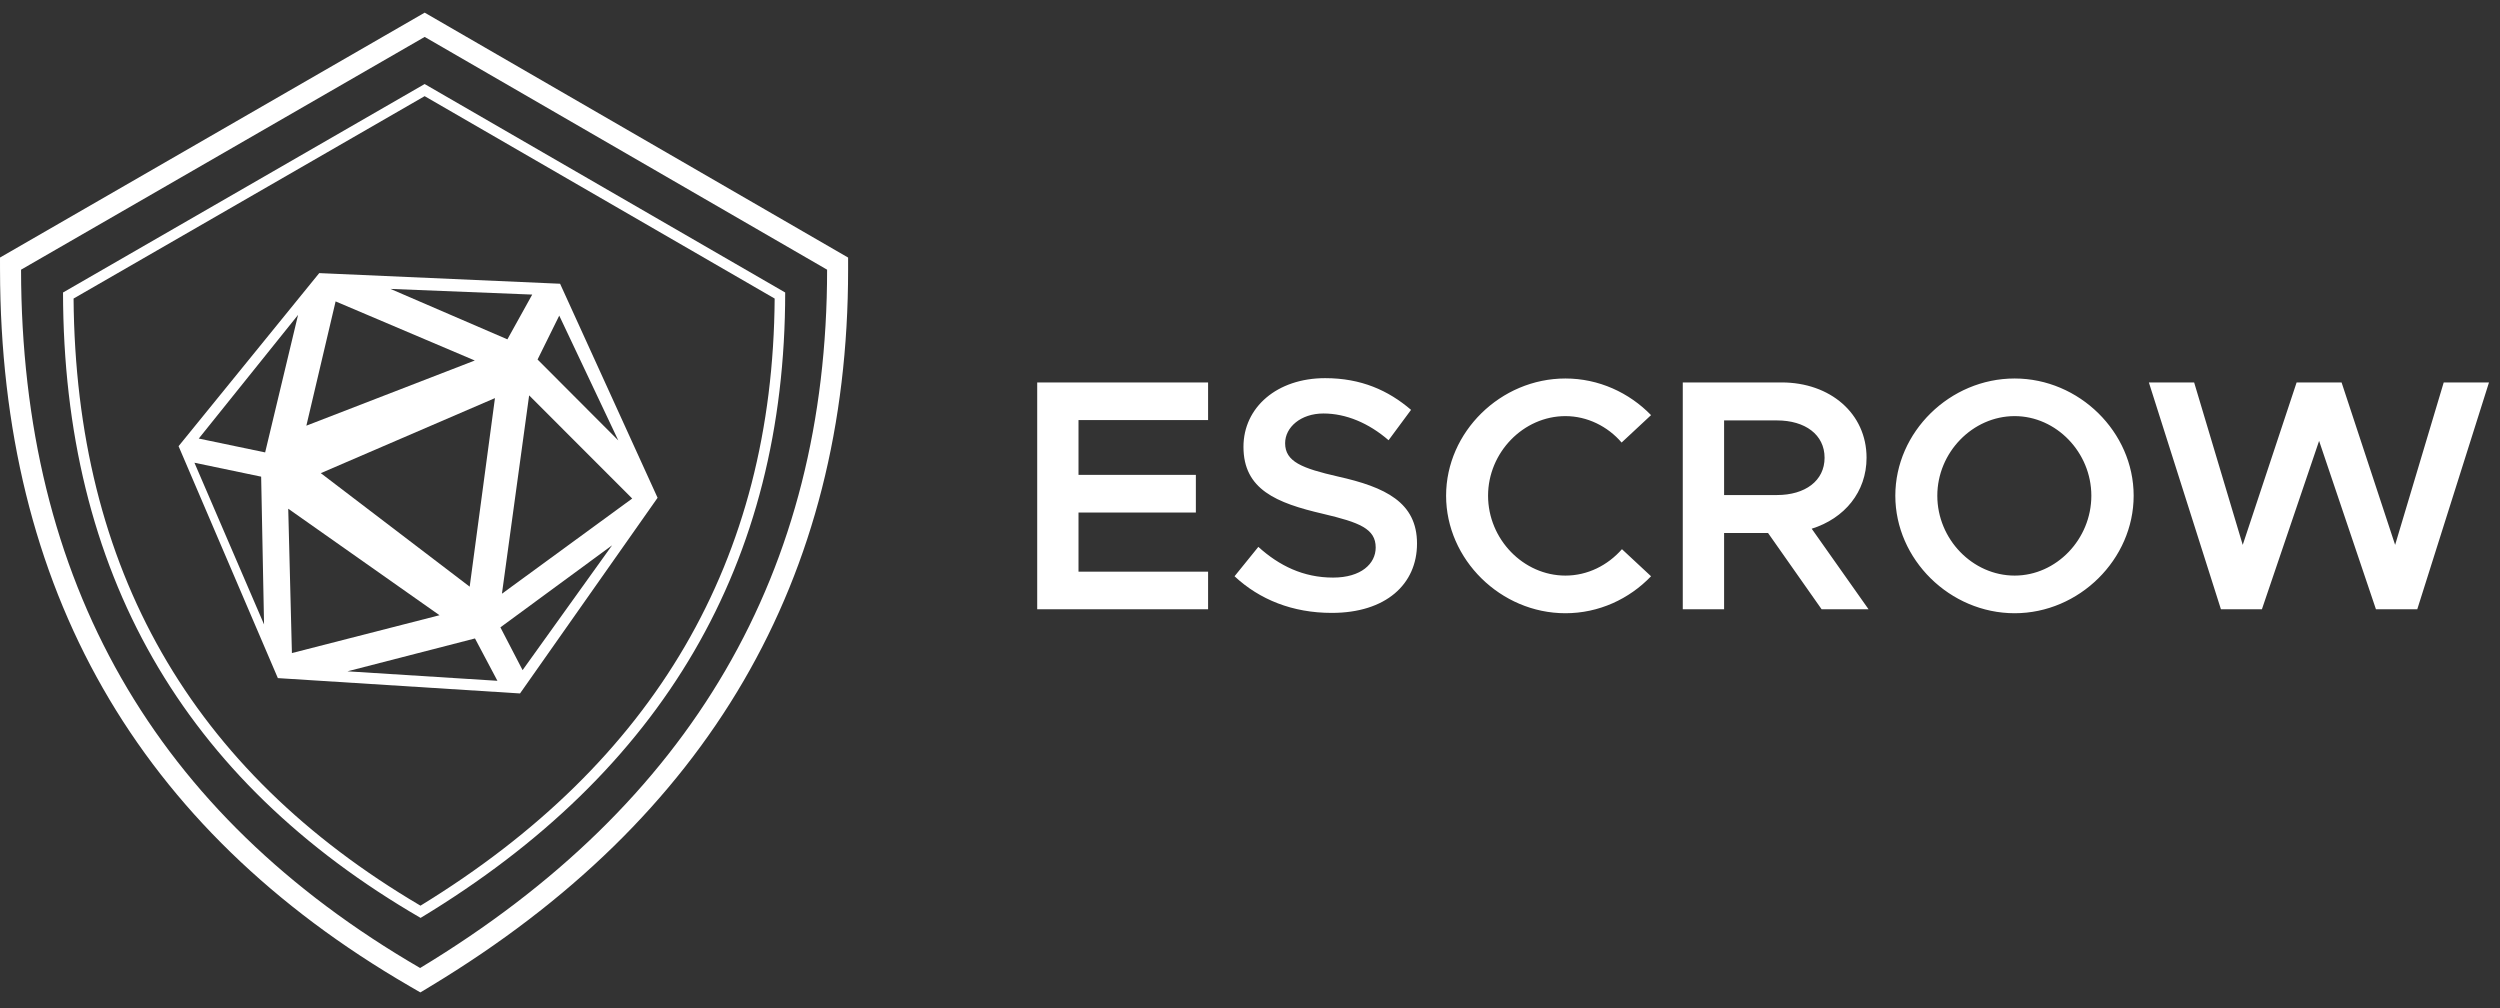 <svg width="119" height="48" viewBox="0 0 119 48" fill="none" xmlns="http://www.w3.org/2000/svg">
<rect x="0" y="0" width="119" height="48" fill="#333333" stroke="none"/>
<path d="M57.505 19.996H51.337V22.605H56.923V24.396H51.337V27.21H57.505V29.001H49.371V18.204H57.505V19.996ZM63.39 29.174C61.533 29.174 59.96 28.546 58.764 27.43L59.897 26.031C60.888 26.927 62.037 27.493 63.453 27.493C64.79 27.493 65.483 26.833 65.483 26.062C65.483 25.167 64.712 24.868 62.981 24.459C60.747 23.941 59.189 23.296 59.189 21.269C59.189 19.383 60.794 18 63.075 18C64.79 18 66.081 18.581 67.166 19.509L66.096 20.955C65.152 20.137 64.067 19.682 62.997 19.682C61.911 19.682 61.172 20.342 61.172 21.096C61.172 21.976 61.974 22.291 63.689 22.683C65.939 23.186 67.45 23.909 67.45 25.874C67.45 27.807 65.971 29.174 63.39 29.174ZM74.514 29.19C71.43 29.19 68.834 26.628 68.834 23.595C68.834 20.562 71.43 18.016 74.514 18.016C76.103 18.016 77.551 18.692 78.59 19.76L77.189 21.065C76.528 20.295 75.553 19.807 74.514 19.807C72.516 19.807 70.832 21.536 70.832 23.595C70.832 25.669 72.516 27.398 74.514 27.398C75.569 27.398 76.528 26.911 77.205 26.141L78.59 27.43C77.551 28.514 76.103 29.19 74.514 29.19ZM88.943 29.001H86.709L84.159 25.371H82.067V29.001H80.1V18.204H84.805C87.118 18.204 88.848 19.682 88.848 21.788C88.848 23.422 87.794 24.679 86.237 25.167L88.943 29.001ZM82.067 20.012V23.564H84.584C85.922 23.564 86.85 22.888 86.85 21.788C86.85 20.688 85.922 20.012 84.584 20.012H82.067ZM95.897 29.19C92.814 29.19 90.217 26.628 90.217 23.595C90.217 20.562 92.814 18.016 95.897 18.016C98.966 18.016 101.562 20.562 101.562 23.595C101.562 26.628 98.966 29.19 95.897 29.19ZM95.897 27.398C97.88 27.398 99.548 25.669 99.548 23.595C99.548 21.536 97.88 19.807 95.897 19.807C93.899 19.807 92.216 21.536 92.216 23.595C92.216 25.669 93.899 27.398 95.897 27.398ZM105.716 29.001L102.286 18.204H104.441L106.754 25.937L109.319 18.204H111.459L114.008 25.937L116.321 18.204H118.476L115.062 29.001H113.095L110.389 20.986L107.667 29.001H105.716Z" fill="white"/>
<path fill-rule="evenodd" clip-rule="evenodd" d="M0 12.259L20.215 0.602L40.37 12.26V12.837C40.37 27.563 33.711 38.958 20.516 46.933L20.009 47.239L19.496 46.942C6.541 39.425 0.024 28.013 0.001 12.838L0 12.259ZM39.37 12.837C39.37 27.192 32.913 38.272 19.998 46.077C7.356 38.742 1.024 27.662 1.002 12.837L20.215 1.757L39.37 12.837Z" fill="white"/>
<path fill-rule="evenodd" clip-rule="evenodd" d="M20.015 43.11C31.189 36.267 36.789 26.648 36.874 14.211L20.213 4.577L3.502 14.211C3.602 27.068 9.097 36.68 20.015 43.11ZM3 13.923C3.02 27.2 8.693 37.123 20.02 43.692C31.59 36.702 37.375 26.779 37.375 13.923L20.213 4L3 13.923Z" fill="white"/>
<path fill-rule="evenodd" clip-rule="evenodd" d="M15.195 13L26.66 13.506L31.301 23.695L24.753 33.008L13.226 32.278L8.5 21.238L15.195 13ZM22.609 30.39L16.536 31.955L23.677 32.406L22.609 30.39ZM29.135 25.957L23.819 29.862L24.875 31.898L29.135 25.957ZM13.72 24.215L13.895 31.086L20.921 29.285L13.72 24.215ZM9.255 22.026L12.569 29.724L12.431 22.689L9.255 22.026ZM25.187 18.82L23.892 28.261L30.093 23.73L25.187 18.82ZM23.56 18.95L15.27 22.522L22.357 27.926L23.56 18.95ZM14.188 14.989L9.461 20.875L12.621 21.535L14.188 14.989ZM26.62 15.023L25.588 17.113L29.431 20.965L26.62 15.023ZM15.975 14.347L14.583 20.262L22.6 17.16L15.975 14.347ZM18.586 13.752L24.152 16.153L25.334 14.022L18.586 13.752Z" fill="white"/>
</svg>

